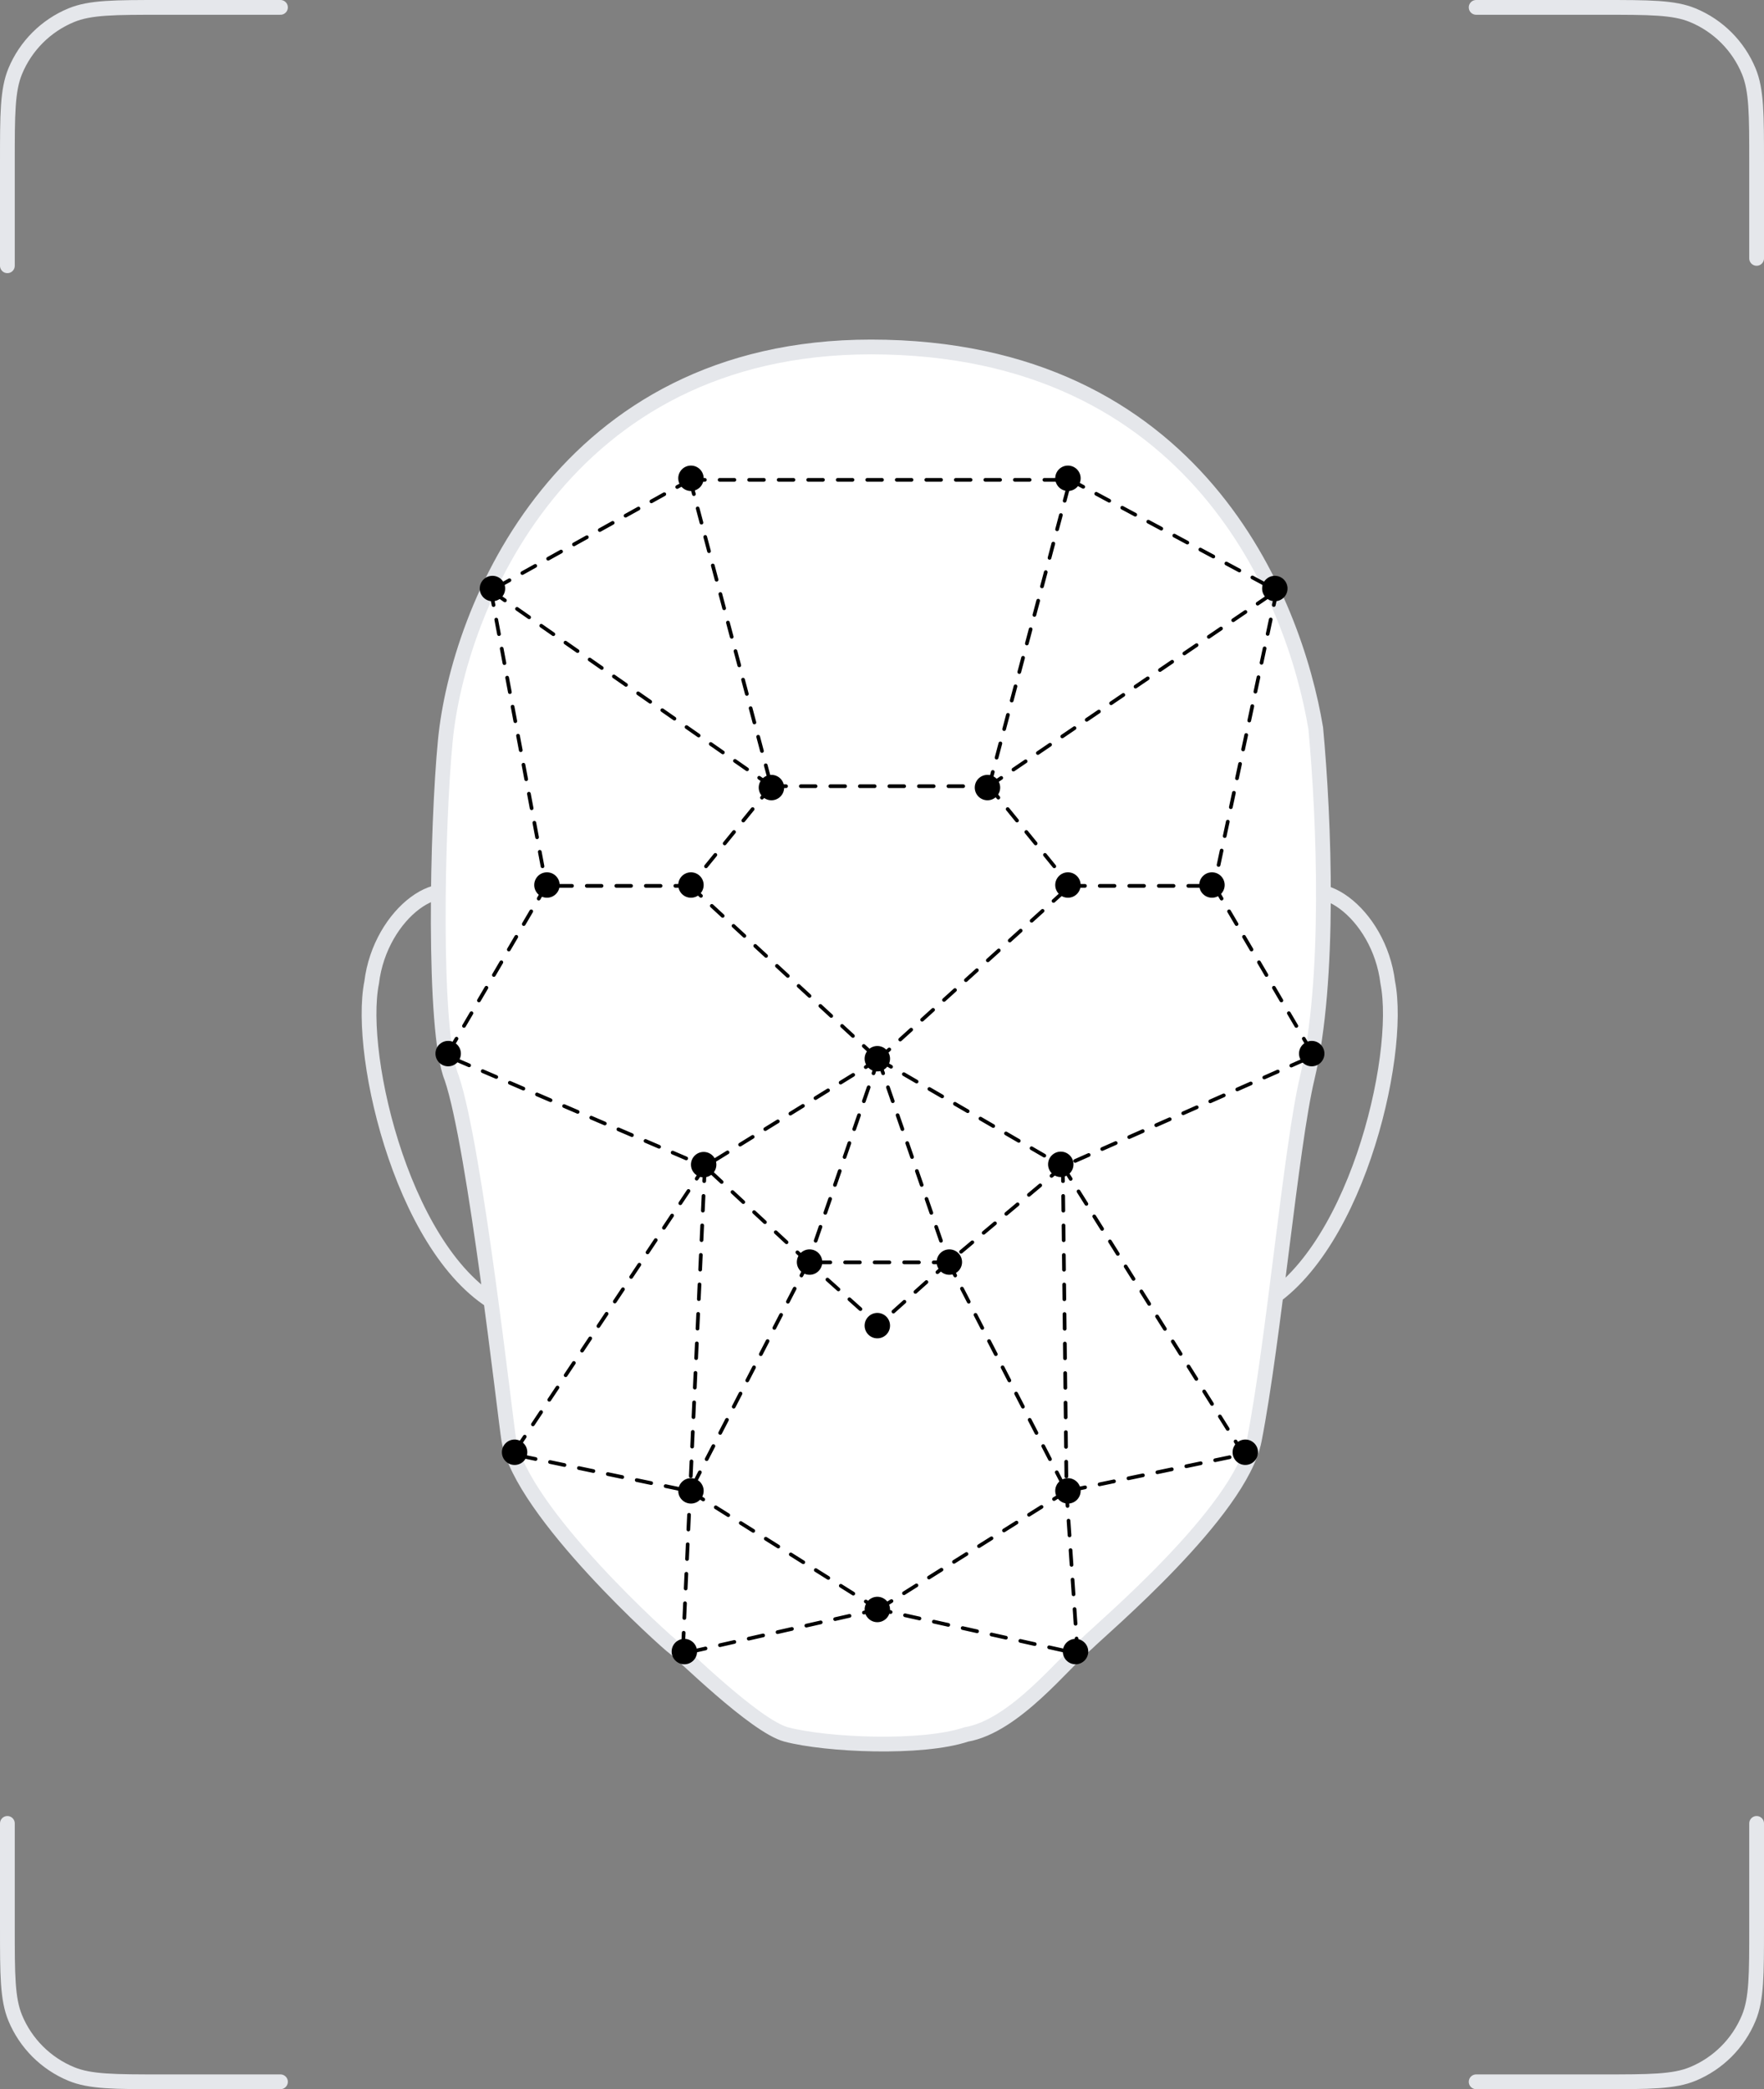 <svg width="239" height="283" viewBox="0 0 239 283" fill="none" xmlns="http://www.w3.org/2000/svg">
<rect x="0" y="0" width="239" height="283" fill="#808080" stroke="none"/>
<path d="M174.536 122.755C177.979 117.302 186.874 123.615 188.022 133.085C190.031 143.128 183.431 170.962 169.944 177.275" stroke="#E5E7EB" stroke-width="2"/>
<path d="M63.841 122.764C60.398 117.312 51.502 123.625 50.354 133.094C48.346 143.137 54.945 170.972 68.432 177.285" stroke="#E5E7EB" stroke-width="2"/>
<path d="M118.007 47C76.227 47 62.052 82.486 60.33 100.372C59.225 111.85 58.608 139.684 61.191 145.997C64.347 155.18 68.493 192.483 68.939 195.065C70.621 204.822 90.46 222.612 91.32 223.186C92.181 223.76 102.302 233.839 106.529 234.951C111.981 236.386 124.893 236.96 130.919 234.951C137.519 233.803 144.119 225.195 147.275 222.612C149.284 220.604 168.035 204.822 169.944 195.065C172.583 181.579 174.922 155.18 177.118 145.997C180.274 132.798 179.414 110.989 178.266 98.651C175.396 81.434 162.197 47 118.007 47Z" fill="white" stroke="#E5E7EB" stroke-width="2"/>
<path d="M93.5 65L104.5 106.5M93.5 65H145M93.5 65L66.5 80M104.5 106.5H134M104.5 106.5L93.5 120M104.5 106.5L66.5 80M134 106.5L145 65M134 106.5L145 120M134 106.5L173 80M145 65L173 80M93.5 120L119 143.5M93.5 120H74M119 143.5L145 120M119 143.5L144 158M119 143.5L95.5 158M119 143.5L128.5 171M119 143.5L109.5 171M145 120H164.5M173 80L164.5 120M164.5 120L178 143L144 158M66.5 80L74 120M74 120L60.5 143L95.5 158M144 158L128.5 171M144 158L144.5 202M144 158L168.5 197L144.5 202M128.5 171H109.5M128.5 171L119 179.5L109.5 171M128.5 171L144.5 202M109.5 171L95.5 158M109.5 171L93.5 202M95.5 158L93.5 202M95.5 158L69.5 197L93.5 202M144.5 202L119 218M144.5 202L146 224L119 218M119 218L93.5 202M119 218L92.5 224L93.5 202" stroke="black" stroke-width="0.5" stroke-linecap="round" stroke-dasharray="2 2"/>
<circle cx="144.693" cy="201.952" r="1.722" fill="black"/>
<circle cx="118.868" cy="218.021" r="1.722" fill="black"/>
<circle cx="93.616" cy="201.952" r="1.722" fill="black"/>
<circle cx="69.722" cy="196.722" r="1.722" fill="black"/>
<circle cx="60.722" cy="142.722" r="1.722" fill="black"/>
<circle cx="177.722" cy="142.722" r="1.722" fill="black"/>
<circle cx="168.722" cy="196.722" r="1.722" fill="black"/>
<circle cx="145.722" cy="223.722" r="1.722" fill="black"/>
<circle cx="92.722" cy="223.722" r="1.722" fill="black"/>
<circle cx="118.868" cy="179.57" r="1.722" fill="black"/>
<circle cx="128.624" cy="170.962" r="1.722" fill="black"/>
<circle cx="143.722" cy="157.722" r="1.722" fill="black"/>
<circle cx="95.338" cy="157.762" r="1.722" fill="black"/>
<circle cx="109.685" cy="170.962" r="1.722" fill="black"/>
<circle cx="118.868" cy="143.414" r="1.722" fill="black"/>
<circle cx="104.52" cy="106.685" r="1.722" fill="black"/>
<circle cx="93.616" cy="119.885" r="1.722" fill="black"/>
<circle cx="144.693" cy="119.885" r="1.722" fill="black"/>
<circle cx="164.205" cy="119.885" r="1.722" fill="black"/>
<circle cx="172.722" cy="79.722" r="1.722" fill="black"/>
<circle cx="66.722" cy="79.722" r="1.722" fill="black"/>
<circle cx="133.789" cy="106.685" r="1.722" fill="black"/>
<circle cx="74.104" cy="119.885" r="1.722" fill="black"/>
<circle cx="93.616" cy="64.79" r="1.722" fill="black"/>
<circle cx="144.693" cy="64.79" r="1.722" fill="black"/>
<path d="M200 1H217C223.523 1 226.785 1 229.358 2.066C232.788 3.487 235.513 6.212 236.934 9.642C238 12.215 238 15.477 238 22V35" stroke="#E5E7EB" stroke-width="2" stroke-linecap="round"/>
<path d="M38 1H22C15.477 1 12.215 1 9.642 2.066C6.212 3.487 3.487 6.212 2.066 9.642C1 12.215 1 15.477 1 22V36" stroke="#E5E7EB" stroke-width="2" stroke-linecap="round"/>
<path d="M200 282H217C223.523 282 226.785 282 229.358 280.934C232.788 279.513 235.513 276.788 236.934 273.358C238 270.785 238 267.523 238 261V247" stroke="#E5E7EB" stroke-width="2" stroke-linecap="round"/>
<path d="M38 282H22C15.477 282 12.215 282 9.642 280.934C6.212 279.513 3.487 276.788 2.066 273.358C1 270.785 1 267.523 1 261V247" stroke="#E5E7EB" stroke-width="2" stroke-linecap="round"/>
</svg>

